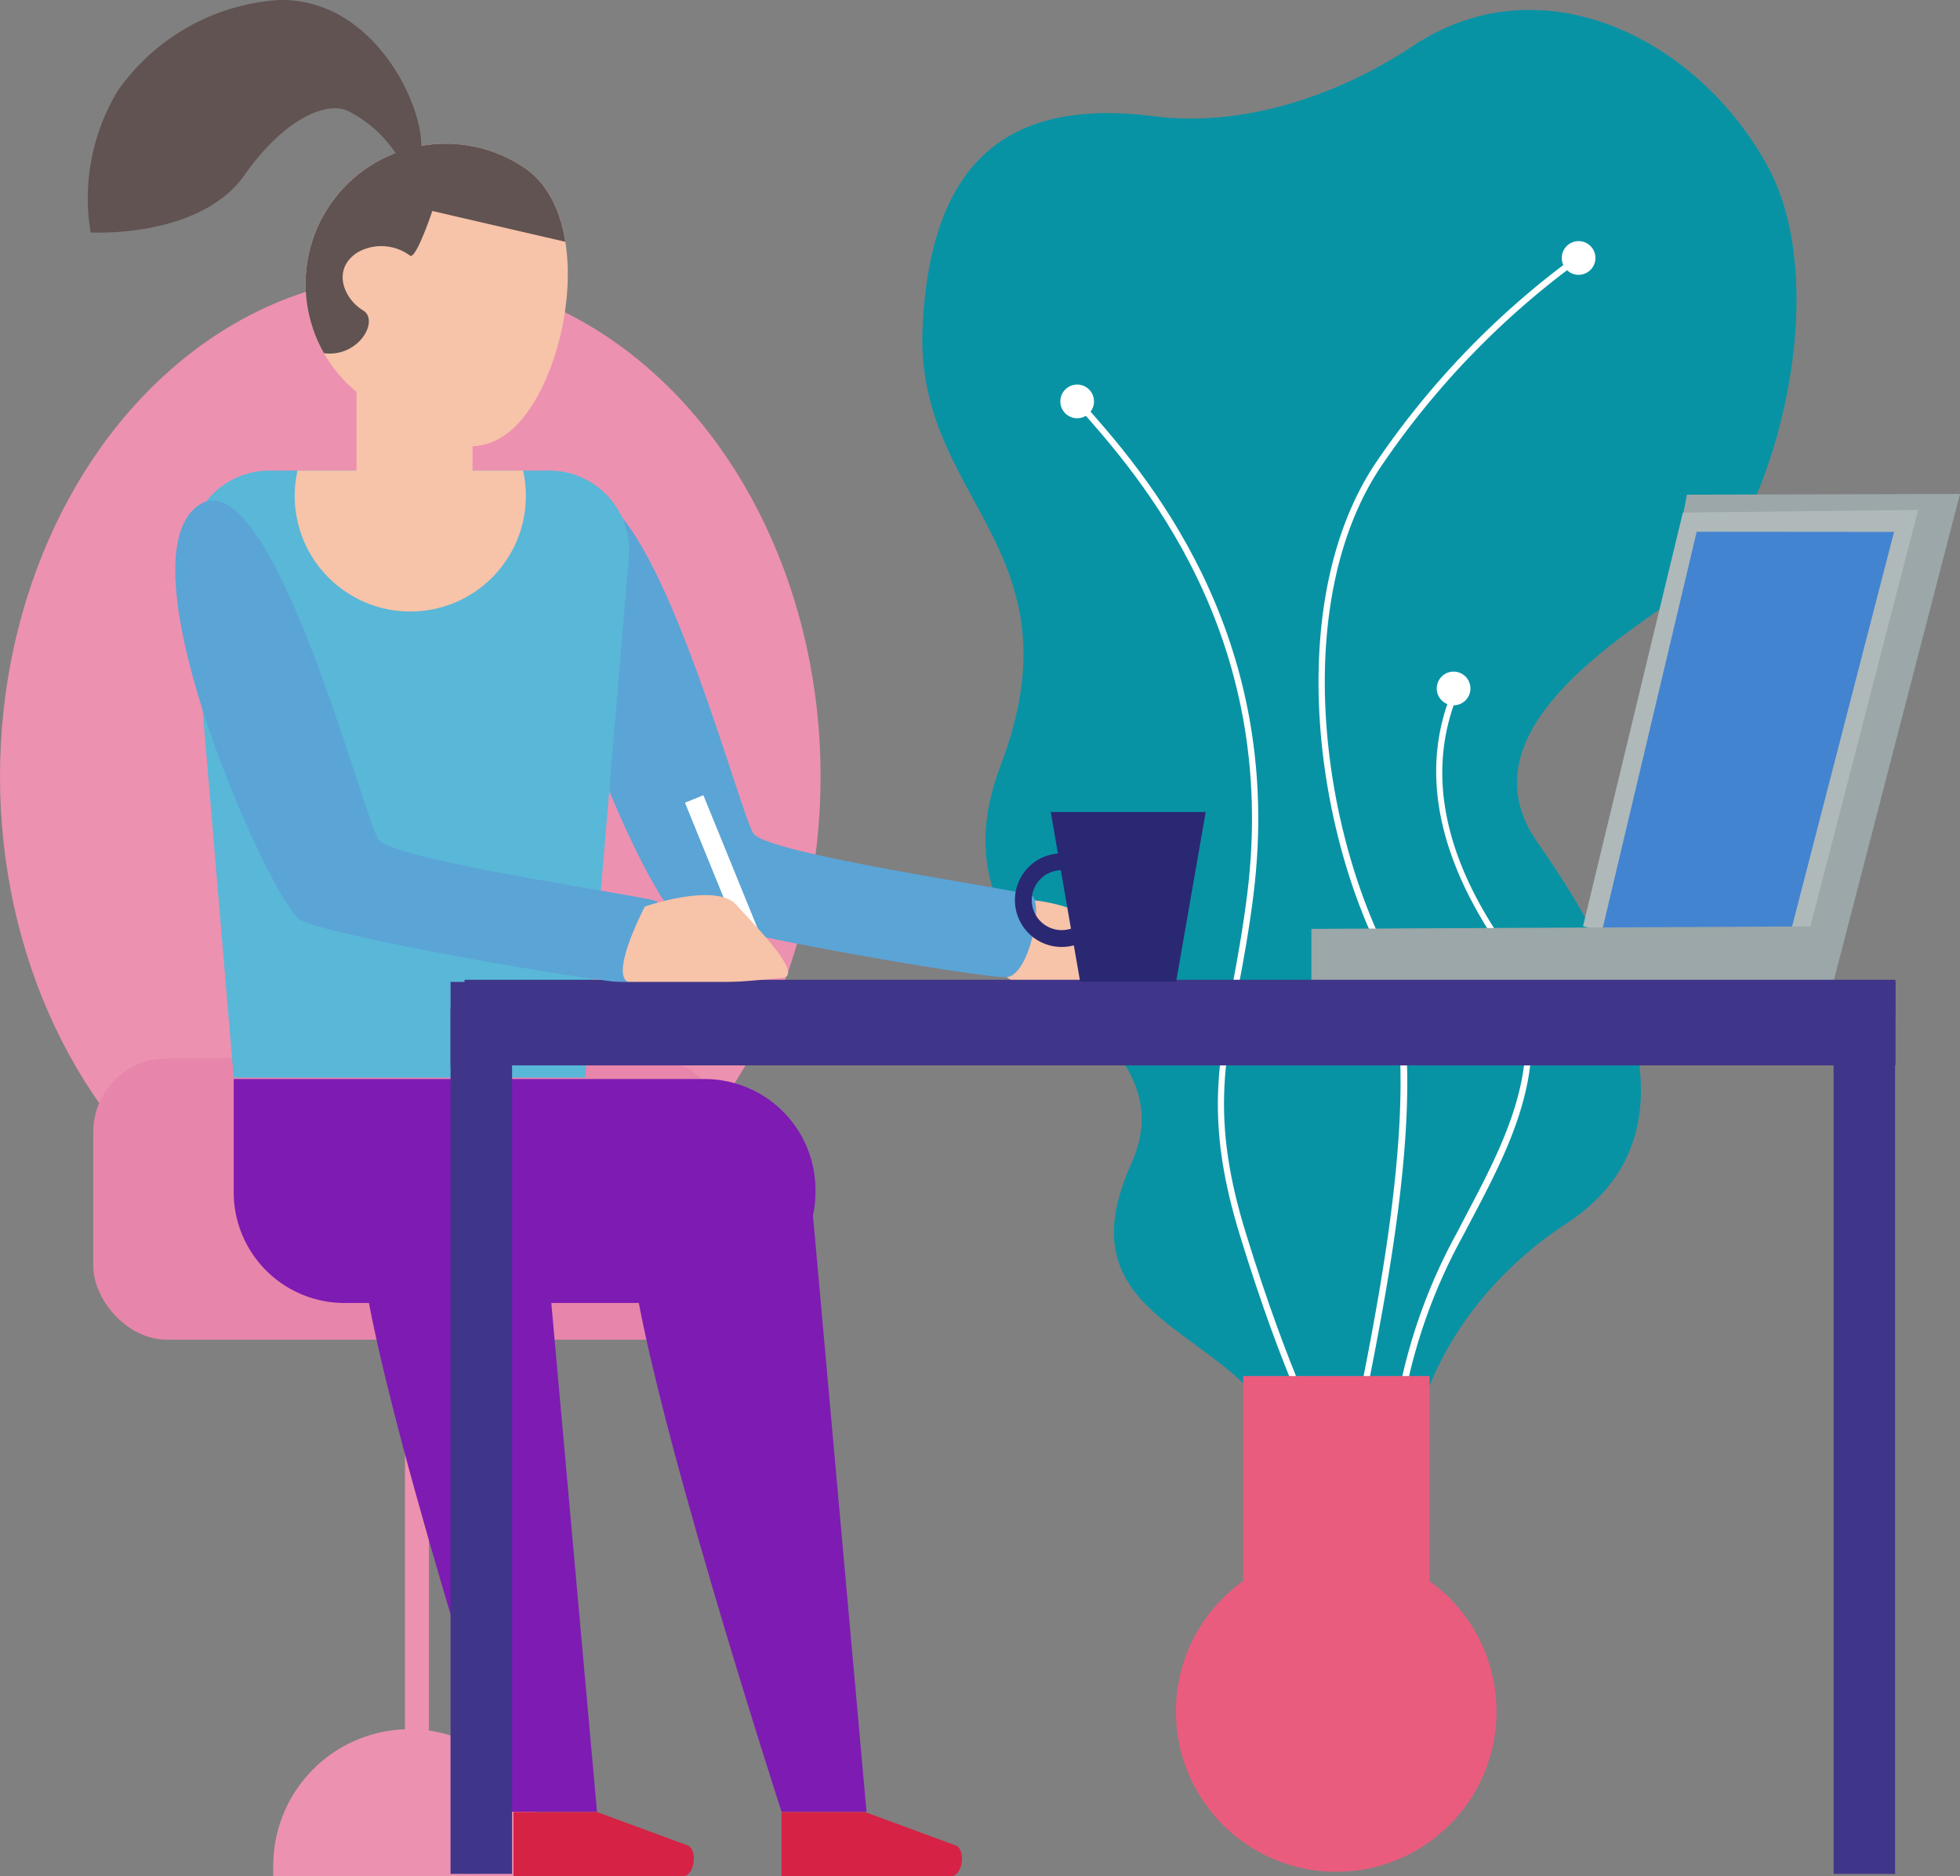 <svg id="Layer_1" data-name="Layer 1" xmlns="http://www.w3.org/2000/svg" xmlns:xlink="http://www.w3.org/1999/xlink" viewBox="0 0 110.54 105.81"><rect x="0" y="0" width="110.54" height="105.81" fill="#808080" stroke="none"/><defs><style>.cls-1{fill:#f7c3a9;}.cls-2{fill:none;}.cls-3{fill:#0893a5;}.cls-4{fill:#fff;}.cls-5{fill:#9ba7a8;}.cls-6{fill:#afb9ba;}.cls-7{fill:#4384d1;}.cls-8{fill:#ed91b0;}.cls-9{fill:#e885ab;}.cls-10{fill:#7e1bb2;}.cls-11{fill:#5ba4d6;}.cls-12{fill:#59b7d8;}.cls-13{clip-path:url(#clip-path);}.cls-14{fill:#605351;}.cls-15{fill:#d62244;}.cls-16{fill:#403689;}.cls-17{clip-path:url(#clip-path-2);}.cls-18{fill:#2a2873;}.cls-19{fill:#ea5c7e;}</style><clipPath id="clip-path" transform="translate(-39.92 -170.46)"><path class="cls-1" d="M69.75,193.59c-2.49,3.58-5.61,1.87-9.19-.62a7.9,7.9,0,1,1,9-13C73.15,182.49,72.24,190,69.75,193.59Z"/></clipPath><clipPath id="clip-path-2" transform="translate(-39.92 -170.46)"><path class="cls-2" d="M53.1,231.24H72.92l2.47-29.37A4.51,4.51,0,0,0,70.9,197H55.11a4.51,4.51,0,0,0-4.49,4.89Z"/></clipPath></defs><title>Творчество</title><path class="cls-3" d="M111.5,250.18c-3.36-5-11.56-5.68-7.78-14.08s-12-10.3-7.36-22.49-4.83-14.93-4.41-24.6,5-13,13-12c4.83.64,10.22-1,14.72-4,7.36-4.84,16.19-.21,20,6.94s0,20.6-4.2,23.54-13.19,8.3-8.83,14.5c5.47,7.78,9,16.61,1.68,21.44-7.65,5-8.62,12-8.62,12Z" transform="translate(-39.92 -170.46)"/><path class="cls-4" d="M116.09,254.38h-.36a39.29,39.29,0,0,1,.82-4.91c1.36-6.89,3.9-19.71,1.09-25.5-3.74-7.69-5.08-19.87-.2-27.3a47.21,47.21,0,0,1,11.4-11.82l.2.3a46.82,46.82,0,0,0-11.3,11.72c-4.81,7.32-3.47,19.34.22,26.94,2.87,5.9.41,18.31-1.06,25.72A40.59,40.59,0,0,0,116.09,254.38Z" transform="translate(-39.92 -170.46)"/><path class="cls-4" d="M114.28,251.74s-1.93-3.47-4.43-11.6c-1.89-6.15-1.28-9.42-.44-14,.28-1.52.6-3.24.85-5.24,1.84-14.71-6.18-23.71-9.6-27.55l-.24-.26.27-.24.23.26c3.46,3.88,11.55,13,9.69,27.84-.25,2-.57,3.74-.86,5.26-.83,4.49-1.44,7.73.43,13.79,2.49,8.08,4.38,11.49,4.4,11.53Z" transform="translate(-39.92 -170.46)"/><path class="cls-4" d="M118.62,253.56l-.36,0a31.16,31.16,0,0,1,3.8-13.52l.59-1.13c2.44-4.64,5.21-9.89,1.52-15.51-3.32-5.06-4.1-9.78-2.33-14l.33.14c-1.73,4.14-1,8.75,2.3,13.71,3.81,5.8.86,11.39-1.5,15.88l-.59,1.12A30.85,30.85,0,0,0,118.62,253.56Z" transform="translate(-39.92 -170.46)"/><polygon class="cls-5" points="89.8 55.47 95.14 27.9 110.54 27.86 103.41 55.35 89.8 55.47"/><polygon class="cls-6" points="89.28 52.24 94.91 28.91 108.18 28.76 101.3 55.35 89.28 52.24"/><polygon class="cls-7" points="90.08 53.65 95.69 29.99 106.82 30 100.89 52.95 90.08 53.65"/><path class="cls-1" d="M98.11,221.23c1.2.08,4,.78,4,2s-.85,2.61-1.27,2.57-3.15.66-4.16-.25S98.11,221.23,98.11,221.23Z" transform="translate(-39.92 -170.46)"/><polygon class="cls-5" points="103.41 55.47 73.96 55.47 73.96 52.39 102.13 52.25 103.41 55.47"/><ellipse class="cls-8" cx="23.14" cy="43.79" rx="23.14" ry="28.26"/><path class="cls-8" d="M55.33,276.27c0-.19,0-.38,0-.58a7.7,7.7,0,1,1,15.4,0c0,.19,0,.39,0,.58Z" transform="translate(-39.92 -170.46)"/><rect class="cls-8" x="22.84" y="55.77" width="1.35" height="50.04"/><rect class="cls-9" x="5.26" y="59.69" width="35.75" height="15.87" rx="4.16" ry="4.16"/><path class="cls-10" d="M79.66,231.32H53.1v6.38a6.25,6.25,0,0,0,6.25,6.25H79.66a6.25,6.25,0,0,0,6.25-6.25v-.13A6.25,6.25,0,0,0,79.66,231.32Z" transform="translate(-39.92 -170.46)"/><path class="cls-11" d="M72.19,198.68C67.75,202,76.39,221.06,78,222s17.45,3.68,18.71,3.57,2.1-4.31,1.37-4.62-14.82-2.31-15.66-3.47S76.29,195.63,72.19,198.68Z" transform="translate(-39.92 -170.46)"/><path class="cls-12" d="M53.1,231.24H72.92l2.47-29.37A4.51,4.51,0,0,0,70.9,197H55.11a4.51,4.51,0,0,0-4.49,4.89Z" transform="translate(-39.92 -170.46)"/><path class="cls-1" d="M61.76,198.81h3.08a1.85,1.85,0,0,0,1.73-2v-3.79a1.85,1.85,0,0,0-1.73-2H61.76a1.85,1.85,0,0,0-1.73,2v3.79A1.85,1.85,0,0,0,61.76,198.81Z" transform="translate(-39.92 -170.46)"/><path class="cls-1" d="M69.75,193.59c-2.49,3.58-5.61,1.87-9.19-.62a7.9,7.9,0,1,1,9-13C73.15,182.49,72.24,190,69.75,193.59Z" transform="translate(-39.92 -170.46)"/><g class="cls-13"><path class="cls-14" d="M64.3,182.36s-.88,2.65-1.24,2.53a2.71,2.71,0,0,0-3-.18c-1.43.95-.76,2.59.34,3.26s-.75,3.5-3.4,2-1.45-8.49.86-10.56,7.91-3.36,9.49-2.63,14.11,9.55,14.11,9.55Z" transform="translate(-39.92 -170.46)"/></g><path class="cls-10" d="M85.52,236.24l3.27,36.41H84s-7.7-23.71-8.47-31.41,4.81-6.35,4.81-6.35Z" transform="translate(-39.92 -170.46)"/><path class="cls-10" d="M70.32,236.24l3.27,36.41H68.78s-7.7-23.71-8.47-31.41,4.81-6.35,4.81-6.35Z" transform="translate(-39.92 -170.46)"/><path class="cls-15" d="M88.7,272.66H84v3.62h9.56c.63,0,.85-1.42.3-1.72Z" transform="translate(-39.92 -170.46)"/><path class="cls-15" d="M73.59,272.66H68.88v3.62h9.56c.63,0,.85-1.42.3-1.72Z" transform="translate(-39.92 -170.46)"/><rect class="cls-16" x="26.2" y="55.26" width="80.7" height="2.11"/><rect class="cls-16" x="26.2" y="55.64" width="0.77" height="50.04"/><rect class="cls-16" x="106.1" y="55.64" width="0.77" height="50.04"/><g class="cls-17"><circle class="cls-1" cx="23.14" cy="27.97" r="6.52"/></g><path class="cls-18" d="M99.8,218.59a2.64,2.64,0,1,0,2.64,2.64A2.64,2.64,0,0,0,99.8,218.59Zm0,4.33a1.69,1.69,0,1,1,1.69-1.69A1.69,1.69,0,0,1,99.8,222.92Z" transform="translate(-39.92 -170.46)"/><polygon class="cls-18" points="59.26 45.8 68 45.8 66.33 55.38 60.92 55.38 59.26 45.8"/><path class="cls-14" d="M63.38,179.73c1.28-1.35-1.6-9.41-7.73-9.27a12.05,12.05,0,0,0-9.08,5.11,11.71,11.71,0,0,0-1.54,8s6.14.37,8.69-3.25c2.24-3.18,4.65-4.2,5.87-3.58C62.6,178.32,62.51,180.64,63.38,179.73Z" transform="translate(-39.92 -170.46)"/><path class="cls-11" d="M51.06,199c-4.44,3.3,4.2,22.39,5.78,23.33S74.29,226,75.55,225.9s2.1-4.31,1.37-4.62S62.1,219,61.26,217.81,55.16,195.94,51.06,199Z" transform="translate(-39.92 -170.46)"/><rect class="cls-4" x="80.53" y="215.14" width="1.12" height="10.79" transform="translate(-117.1 -123.6) rotate(-22.16)"/><path class="cls-1" d="M76.29,221.59c1.26-.42,4.2-1.16,5.15-.1s3.68,3.78,2.73,4.1a56.35,56.35,0,0,1-8.62.32C74.08,225.79,76.29,221.59,76.29,221.59Z" transform="translate(-39.92 -170.46)"/><rect class="cls-19" x="70.11" y="77.61" width="10.51" height="25.65"/><circle class="cls-19" cx="75.36" cy="96.53" r="9.04"/><circle class="cls-4" cx="60.75" cy="22.64" r="0.95"/><circle class="cls-4" cx="89.03" cy="14.55" r="0.95"/><circle class="cls-4" cx="81.98" cy="38.83" r="0.95"/><rect class="cls-16" x="103.41" y="56.91" width="3.47" height="48.78"/><rect class="cls-16" x="25.41" y="56.91" width="3.47" height="48.78"/><rect class="cls-16" x="25.41" y="55.38" width="81.49" height="4.71"/></svg>